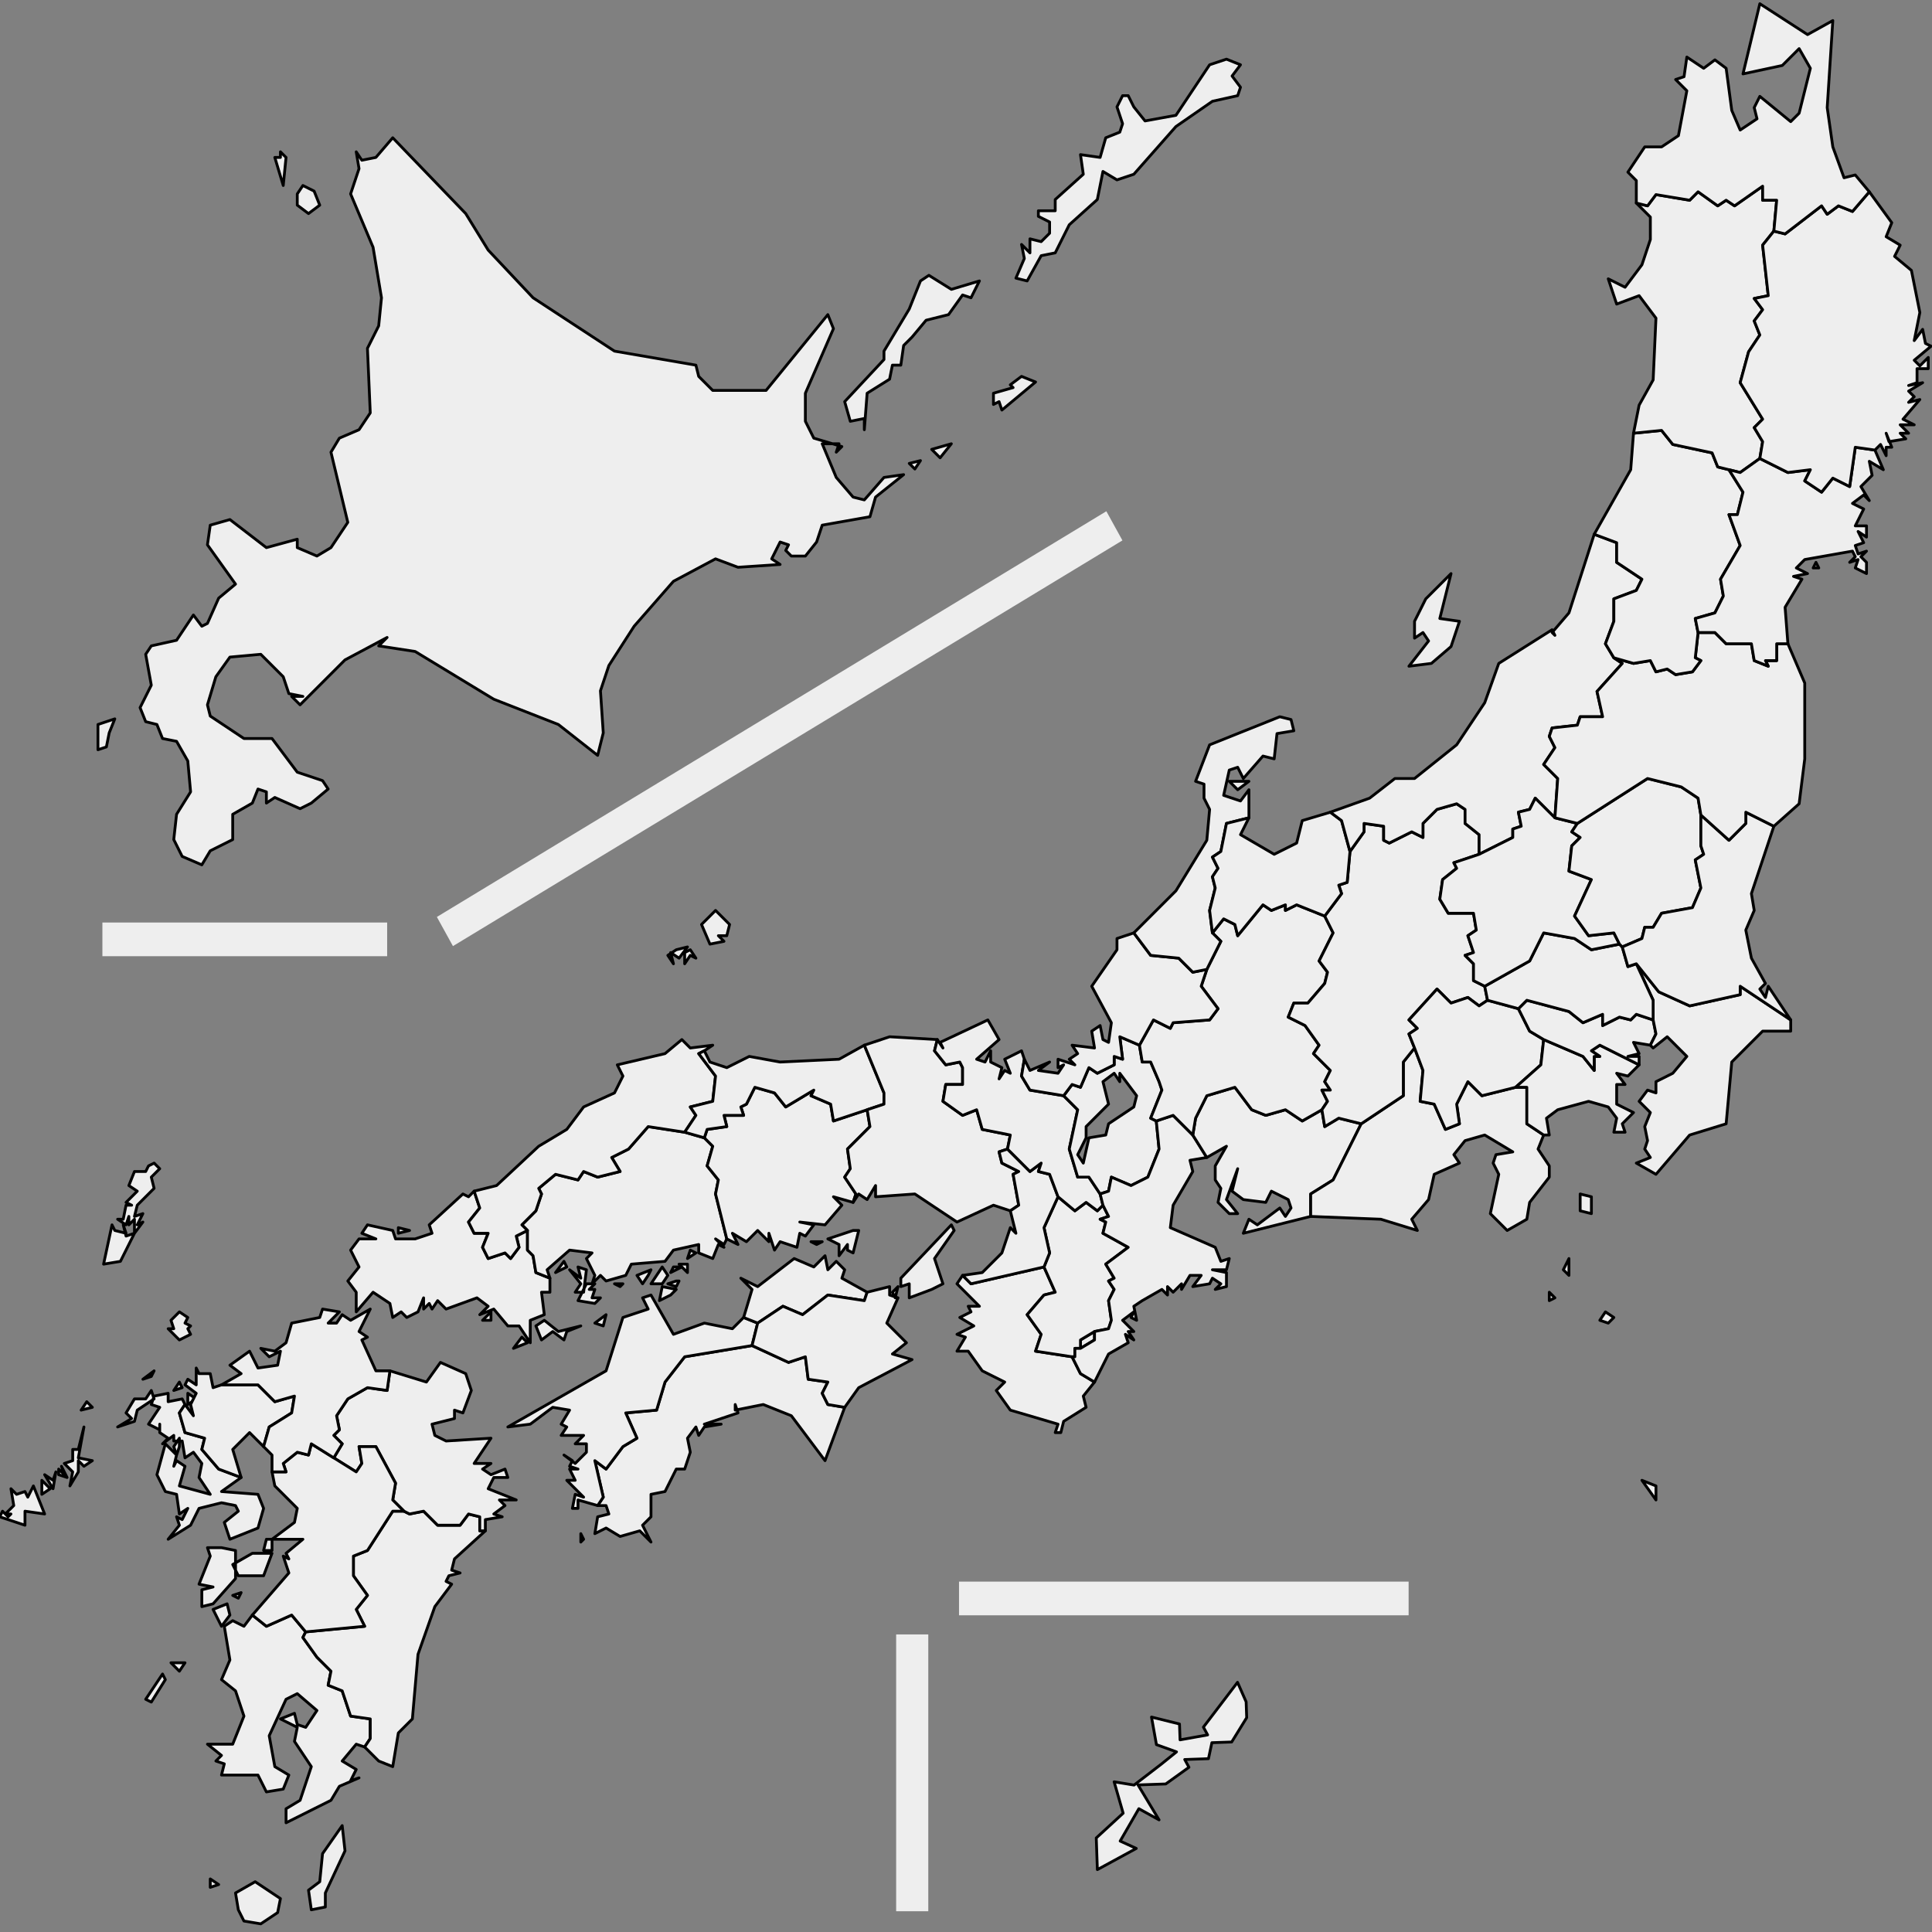 <?xml version="1.0" encoding="utf-8"?>
<svg class="geolonia-svg-map" viewBox="0 0 1000 1000" xmlns="http://www.w3.org/2000/svg">
  <rect x="0" y="0" width="1000" height="1000" fill="#808080" stroke="none"/>
  <title>Japanese Prefectures</title>
  <desc>Created by Geolonia (https://geolonia.com/).</desc>
  <g class="svg-map" transform="matrix(1.453, 0, 0, 1.453, -435.334, -216.945)">
    <g class="prefectures" transform="matrix(1, 0, 0, 1, 6, 18)">
      <g class="okinawa kyushu-okinawa prefecture" data-code="47" stroke-linejoin="round" transform="matrix(0.999, -0.035, 0.035, 0.999, 219.772, 844.318)" fill="#EEEEEE" fill-rule="nonzero" stroke="#000000" stroke-width="1.0">
        <title>沖縄 / Okinawa</title>
        <polygon points="490.301 -67.426 495.949 -71.662 488.889 -74.487 487.476 -84.372 497.361 -81.547 497.361 -75.899 507.247 -77.311 505.834 -80.135 518.544 -95.669 521.368 -88.608 521.368 -82.96 515.72 -74.487 508.659 -74.487 507.247 -68.838 498.774 -68.838 500.186 -66.014 491.713 -60.365 481.828 -60.365 488.889 -47.656 481.828 -51.892 474.767 -40.595 480.416 -37.77 466.294 -30.71 466.294 -42.007 476.179 -50.48 473.355 -61.777 480.416 -60.365" style=""/>
      </g>
      <g class="kagoshima kyushu kyushu-okinawa prefecture" data-code="46" stroke-linejoin="round" transform="matrix(1, 0, 0, 1, 345.51, -137.366)" fill="#EEEEEE" fill-rule="nonzero" stroke="#000000" stroke-width="1.0">
        <title>鹿児島 / Kagoshima</title>
        <polygon points="23 938 26 940 23 941"/>
        <polygon points="33 949 32 943 39 939 48 945 47 950 41 954 35 953"/>
        <polygon points="64 943 64 948 59 949 58 942 62 939 63 929 70 919 71 928"/>
        <polygon points="38 844 43 848 52 844 57 850 56 852 61 859 66 864 65 869 70 871 73 880 80 881 80 888 78 891 75 890 70 896 75 899 73 903 76 902 69 905 66 910 50 918 50 913 55 910 59 898 53 889 54 884 48 881 53 879 54 883 57 884 61 878 54 872 50 874 44 887 46 898 51 901 49 906 43 907 40 901 27 901 28 897 25 896 27 894 22 890 31 890 35 880 32 871 27 867 30 860 28 848 31 846 35 848"/>
        <polygon points="31 837 34 836 33 838"/>
        <polygon points="27 848 24 842 29 840 30 844"/>
        <polygon points="4 868 6 865 7 867 2 875 0 874"/>
        <polygon points="12 864 9 861 14 861"/>
      </g>
      <g class="miyazaki kyushu kyushu-okinawa prefecture" data-code="45" stroke-linejoin="round" transform="matrix(1, 0, 0, 1, 401.51, 669.634)" fill="#EEEEEE" fill-rule="nonzero" stroke="#000000" stroke-width="1.0">
        <title>宮崎 / Miyazaki</title>
        <polygon points="36 0 38 1 43 0 48 5 56 5 59 1 63 2 63 7 65 7 54 17 53 21 56 22 52 23 51 25 53 26 47 34 41 51 39 74 34 79 32 91 27 89 22 84 24 81 24 74 17 73 14 64 9 62 10 57 5 52 0 45 1 43 22 41 19 35 23 30 18 23 18 16 23 14 32 0"/>
      </g>
      <g class="oita kyushu kyushu-okinawa prefecture" data-code="44" stroke-linejoin="round" transform="matrix(1, 0, 0, 1, 412.51, 616.634)" fill="#EEEEEE" fill-rule="nonzero" stroke="#000000" stroke-width="1.0">
        <title>大分 / Oita</title>
        <polygon points="0 34 3 29 0 26 2 24 1 19 5 13 12 9 19 10 20 3 33 7 38 0 47 4 49 10 46 18 43 17 43 20 35 22 36 26 40 28 56 27 50 36 56 36 53 38 56 40 61 38 62 41 57 41 55 45 65 49 59 49 61 51 57 54 60 55 54 56 54 60 52 60 52 55 48 54 45 58 37 58 32 53 27 54 25 53 21 49 22 43 15 30 9 30 10 36 8 39"/>
      </g>
      <g class="kumamoto kyushu kyushu-okinawa prefecture" data-code="43" stroke-linejoin="round" transform="matrix(1, 0, 0, 1, 364.51, 645.634)" fill="#EEEEEE" fill-rule="nonzero" stroke="#000000" stroke-width="1.0">
        <title>熊本 / kumamoto</title>
        <path d="M8,37 L13,38 L13,48 L5,57 L1,58 L1,52 L5,51 L0,50 L4,40 L3,37 L8,37 Z M20,47 L14,47 L12,43 L19,39 L26,39 L23,47 L20,47 Z M24,34 L26,34 L26,38 L23,38 L24,34 Z M38,67 L33,61 L24,65 L19,61 L32,46 L30,40 L32,41 L31,39 L37,34 L26,34 L34,28 L35,23 L27,15 L26,10 L31,10 L30,7 L35,3 L39,4 L40,0 L48,5 L56,10 L58,7 L57,1 L63,1 L70,14 L69,20 L73,24 L69,24 L60,38 L55,40 L55,47 L60,54 L56,59 L59,65 L38,67 Z"/>
      </g>
      <g class="nagasaki kyushu kyushu-okinawa prefecture" data-code="42" stroke-linejoin="round" transform="matrix(1, 0, 0, 1, 293.51, 545.634)" fill="#EEEEEE" fill-rule="nonzero" stroke="#000000" stroke-width="1.0">
        <title>長崎 / Nagasaki</title>
        <path d="M53,1 L55,0 L57,2 L54,5 L55,9 L49,15 L48,19 L51,18 L49,22 L51,21 L48,25 L48,20 L46,22 L46,19 L45,22 L42,20 L44,20 L45,15 L47,15 L45,14 L49,10 L46,8 L48,3 L52,3 L53,1 Z M46,29 L43,35 L37,36 L40,22 L41,24 L45,25 L44,22 L45,26 L48,25 L46,29 Z M67,59 L68,61 L64,63 L60,59 L62,59 L61,56 L64,53 L67,55 L66,57 L68,58 L67,59 Z M28,110 L25,115 L26,110 L23,107 L26,106 L26,102 L28,102 L30,94 L28,105 L33,106 L30,108 L28,106 L28,110 Z M24,112 L21,111 L21,109 L23,111 L22,108 L24,112 Z M19,113 L20,110 L19,116 L16,111 L19,113 Z M6,118 L9,117 L10,119 L12,115 L16,125 L9,124 L9,129 L0,126 L1,124 L3,126 L4,125 L2,125 L5,122 L4,116 L6,118 Z M65,80 L62,81 L64,78 L65,80 Z M67,82 L70,84 L67,86 L67,82 Z M29,88 L31,85 L33,87 L29,88 Z M54,76 L51,77 L55,74 L54,76 Z M66,86 L64,89 L66,96 L73,98 L72,102 L78,109 L86,112 L79,117 L92,118 L94,123 L92,130 L82,134 L80,128 L85,124 L84,122 L79,121 L71,123 L68,129 L60,134 L64,129 L63,126 L65,127 L67,123 L64,125 L63,118 L59,117 L56,111 L59,100 L63,104 L62,108 L63,106 L66,108 L64,115 L75,118 L71,112 L72,107 L69,103 L66,105 L65,99 L62,99 L62,97 L58,100 L60,98 L57,96 L57,93 L57,95 L53,93 L57,87 L54,86 L55,83 L60,82 L60,85 L65,84 L66,86 Z M49,88 L48,92 L42,94 L47,91 L45,89 L48,84 L52,84 L54,81 L55,84 L49,88 Z M15,115 L15,113 L18,116 L15,118 L15,115 Z M64,101 L63,104 L62,101 L64,98 L64,101 Z"/>
      </g>
      <g class="saga kyushu kyushu-okinawa prefecture" data-code="41" stroke-linejoin="round" transform="matrix(1, 0, 0, 1, 357.51, 618.634)" fill="#EEEEEE" fill-rule="nonzero" stroke="#000000" stroke-width="1.0">
        <title>佐賀 / Saga</title>
        <polygon points="15 6 28 6 34 12 41 10 40 16 32 21 30 28 25 23 19 29 22 39 14 36 8 29 9 25 2 23 0 16 2 13 5 17 4 13 6 9 2 6 3 4 6 6 6 0 7 2 11 2 12 7"/>
      </g>
      <g class="fukuoka kyushu kyushu-okinawa prefecture" data-code="40" stroke-linejoin="round" transform="matrix(1, 0, 0, 1, 372.51, 597.634)" fill="#EEEEEE" fill-rule="nonzero" stroke="#000000" stroke-width="1.0">
        <title>福岡 / Fukuoka</title>
        <polygon points="40 53 32 48 31 52 27 51 22 55 23 58 18 58 18 52 15 49 17 42 25 37 26 31 19 33 13 27 0 27 7 23 3 20 10 15 13 21 20 20 21 15 17 17 14 14 19 15 23 12 25 5 35 3 36 0 42 1 38 5 41 5 43 2 46 4 53 0 49 8 52 10 50 11 55 22 60 22 59 29 52 28 45 32 41 38 42 43 40 45 43 48"/>
      </g>
      <g class="kochi shikoku prefecture" data-code="39" stroke-linejoin="round" transform="matrix(1, 0, 0, 1, 500.51, 610.634)" fill="#EEEEEE" fill-rule="nonzero" stroke="#000000" stroke-width="1.0">
        <title>高知 / Kochi</title>
        <path d="M61,0 L74,6 L80,4 L81,12 L88,13 L86,17 L88,21 L94,22 L87,41 L75,25 L65,21 L55,23 L55,21 L56,24 L44,28 L50,28 L44,29 L42,32 L41,29 L38,33 L39,38 L37,44 L34,44 L30,52 L25,53 L25,61 L22,64 L25,70 L21,66 L14,68 L9,65 L5,67 L6,61 L10,60 L9,57 L6,57 L8,54 L5,41 L9,44 L15,36 L20,33 L16,24 L27,23 L30,13 L37,4 L61,0 Z M1,69 L0,70 L0,67 L1,69 Z"/>
      </g>
      <g class="ehime shikoku prefecture" data-code="38" stroke-linejoin="round" transform="matrix(1, 0, 0, 1, 474.51, 582.634)" fill="#EEEEEE" fill-rule="nonzero" stroke="#000000" stroke-width="1.0">
        <title>愛媛 / Ehime</title>
        <path d="M34,21 L31,20 L35,17 L34,21 Z M55,6 L51,6 L55,0 L57,3 L55,6 Z M60,5 L61,5 L60,7 L57,6 L60,5 Z M58,10 L54,12 L55,7 L60,8 L58,10 Z M32,85 L25,83 L25,86 L23,86 L24,81 L27,82 L21,76 L24,76 L22,72 L25,72 L22,71 L23,69 L20,67 L24,70 L28,66 L28,63 L24,63 L27,60 L19,60 L21,57 L19,56 L22,51 L16,50 L8,56 L0,57 L35,37 L41,18 L50,15 L48,11 L51,10 L59,24 L70,20 L80,22 L84,18 L89,20 L87,28 L63,32 L56,41 L53,51 L42,52 L46,61 L41,64 L35,72 L31,69 L34,82 L32,85 Z"/>
      </g>
      <g class="kagawa shikoku prefecture" data-code="37" stroke-linejoin="round" transform="matrix(1, 0, 0, 1, 557.51, 569.634)" fill="#EEEEEE" fill-rule="nonzero" stroke="#000000" stroke-width="1.0">
        <title>香川 / Kagawa</title>
        <path d="M6,33 L1,31 L4,21 L0,17 L6,20 L19,10 L26,13 L30,9 L31,14 L34,11 L37,14 L36,17 L45,22 L44,25 L31,23 L22,30 L15,27 L6,33 Z M27,5 L25,4 L29,4 L27,5 Z M40,0 L42,0 L40,8 L38,7 L38,5 L35,9 L35,5 L31,3 L40,0 Z"/>
      </g>
      <g class="tokushima shikoku prefecture" data-code="36" stroke-linejoin="round" transform="matrix(1, 0, 0, 1, 561.51, 589.634)" fill="#EEEEEE" fill-rule="nonzero" stroke="#000000" stroke-width="1.0">
        <title>徳島 / Tokushima</title>
        <path d="M50,2 L52,0 L51,4 L50,2 Z M41,2 L49,0 L49,3 L52,4 L48,13 L55,20 L50,24 L57,26 L38,36 L33,43 L27,42 L25,38 L27,34 L20,33 L19,25 L13,27 L0,21 L2,13 L11,7 L18,10 L27,3 L40,5 L41,2 Z"/>
      </g>
      <g class="yamaguchi chugoku prefecture" data-code="35" stroke-linejoin="round" transform="matrix(1, 0, 0, 1, 417.51, 555.634)" fill="#EEEEEE" fill-rule="nonzero" stroke="#000000" stroke-width="1.0">
        <title>山口 / Yamaguchi</title>
        <path d="M45,0 L47,6 L43,11 L45,15 L50,15 L48,20 L50,24 L56,22 L58,24 L61,20 L60,16 L64,14 L64,21 L66,23 L67,29 L72,31 L72,36 L69,36 L70,44 L65,46 L65,54 L61,48 L57,48 L52,42 L47,44 L50,41 L46,38 L35,42 L32,39 L30,42 L29,40 L27,42 L27,38 L25,43 L21,45 L19,43 L16,45 L15,40 L9,36 L3,43 L3,36 L0,32 L4,27 L1,21 L4,17 L10,17 L5,15 L7,12 L16,14 L17,17 L24,17 L30,15 L29,12 L41,1 L43,2 L45,0 Z M64,54 L59,56 L62,52 L64,54 Z M75,50 L83,48 L78,50 L77,53 L73,50 L69,53 L67,48 L70,46 L75,50 Z M18,15 L18,13 L22,14 L18,15 Z M51,46 L48,46 L51,43 L51,46 Z"/>
      </g>
      <g class="hiroshima chugoku prefecture" data-code="34" stroke-linejoin="round" transform="matrix(1, 0, 0, 1, 479.51, 532.634)" fill="#EEEEEE" fill-rule="nonzero" stroke="#000000" stroke-width="1.0">
        <title>広島 / Hiroshima</title>
        <path d="M73,40 L72,42 L69,40 L72,43 L70,42 L68,47 L63,45 L63,42 L54,44 L51,48 L39,49 L37,53 L30,55 L28,53 L25,56 L26,53 L23,47 L25,45 L17,44 L9,51 L10,54 L5,52 L4,46 L2,44 L2,37 L0,35 L5,30 L7,24 L6,22 L12,17 L20,19 L22,16 L27,18 L35,16 L32,11 L38,8 L45,0 L58,2 L65,4 L68,7 L66,14 L70,19 L69,24 L73,40 Z M45,53 L43,56 L41,53 L46,51 L45,53 Z M21,54 L20,50 L23,51 L22,59 L19,59 L21,56 L17,51 L21,54 Z M15,48 L16,50 L12,52 L15,48 Z M35,57 L33,56 L36,56 L35,57 Z M24,58 L26,58 L25,61 L28,61 L26,63 L20,62 L23,56 L26,56 L24,58 Z M59,49 L59,52 L56,49 L59,49 Z M57,50 L53,52 L54,50 L57,50 Z M60,44 L62,45 L59,47 L60,44 Z"/>
      </g>
      <g class="okayama chugoku prefecture" data-code="33" stroke-linejoin="round" transform="matrix(1, 0, 0, 1, 544.51, 518.634)" fill="#EEEEEE" fill-rule="nonzero" stroke="#000000" stroke-width="1.0">
        <title>岡山 / Okayama</title>
        <polygon points="58 8 59 14 51 22 52 29 50 32 54 38 53 41 46 39 49 42 43 49 34 48 39 49 36 53 34 52 33 57 27 55 25 58 23 52 23 55 19 51 15 55 10 52 12 56 8 54 4 38 5 33 1 28 3 21 0 18 1 15 8 14 7 10 14 10 13 7 15 6 18 0 25 2 29 7 39 1 38 3 45 6 46 12"/>
      </g>
      <g class="shimane chugoku prefecture" data-code="32" stroke-linejoin="round" transform="matrix(1, 0, 0, 1, 460.51, 455.634)" fill="#EEEEEE" fill-rule="nonzero" stroke="#000000" stroke-width="1.0">
        <title>島根 / Shimane</title>
        <path d="M74,14 L78,13 L75,17 L72,15 L73,19 L71,16 L74,14 Z M79,16 L77,19 L77,15 L79,14 L81,17 L79,16 Z M83,5 L88,0 L93,5 L92,9 L89,9 L91,11 L86,12 L83,5 Z M2,100 L10,98 L25,84 L35,78 L41,70 L52,65 L55,59 L53,55 L70,51 L76,46 L79,49 L87,48 L84,50 L82,51 L88,59 L87,68 L79,70 L81,73 L77,79 L64,77 L57,85 L51,88 L54,93 L46,95 L41,93 L39,96 L31,94 L25,99 L26,101 L24,107 L19,112 L21,114 L17,116 L18,120 L15,124 L13,122 L7,124 L5,120 L7,115 L2,115 L0,111 L4,106 L2,100 Z"/>
      </g>
      <g class="tottori chugoku prefecture" data-code="31" stroke-linejoin="round" transform="matrix(1, 0, 0, 1, 537.51, 503.634)" fill="#EEEEEE" fill-rule="nonzero" stroke="#000000" stroke-width="1.0">
        <title>鳥取 / Tottori</title>
        <polygon points="7 33 0 31 4 25 2 22 10 20 11 11 5 3 7 2 9 6 15 8 23 4 34 6 55 5 64 0 71 17 71 21 65 23 53 27 52 21 45 18 46 16 36 22 32 17 25 15 22 21 20 22 21 25 14 25 15 29 8 30"/>
      </g>
      <g class="wakayama kinki prefecture" data-code="30" stroke-linejoin="round" transform="matrix(1, 0, 0, 1, 634.51, 582.634)" fill="#EEEEEE" fill-rule="nonzero" stroke="#000000" stroke-width="1.0">
        <title>和歌山 / Wakayama</title>
        <path d="M41,32 L44,38 L49,41 L45,46 L46,50 L38,55 L37,59 L35,59 L36,56 L19,51 L14,44 L17,41 L9,37 L4,30 L0,30 L3,25 L0,24 L6,21 L1,18 L5,16 L4,14 L8,14 L0,6 L2,3 L5,6 L31,0 L35,9 L31,10 L25,17 L30,24 L28,30 L41,32 Z M49,23 L49,26 L44,29 L44,26 L49,23 Z"/>
      </g>
      <g class="nara kinki prefecture" data-code="29" stroke-linejoin="round" transform="matrix(1, 0, 0, 1, 659.51, 557.634)" fill="#EEEEEE" fill-rule="nonzero" stroke="#000000" stroke-width="1.0">
        <title>奈良 / Nara</title>
        <polygon points="24 48 19 51 19 54 17 54 17 57 16 57 3 55 5 49 0 42 6 35 10 34 6 25 8 20 6 11 11 0 17 5 21 2 25 5 27 3 29 7 26 8 28 9 27 13 36 18 28 24 31 29 29 30 31 33 29 37 30 44 29 47"/>
      </g>
      <g class="hyogo kinki prefecture" data-code="28" stroke-linejoin="round" transform="matrix(1, 0, 0, 1, 594.51, 500.634)" fill="#EEEEEE" fill-rule="nonzero" stroke="#000000" stroke-width="1.0">
        <title>兵庫 / Hyogo</title>
        <path d="M31,90 L23,93 L23,88 L20,89 L20,86 L38,67 L39,69 L32,79 L35,88 L31,90 Z M3,59 L4,56 L0,50 L2,47 L1,40 L9,32 L8,26 L14,24 L14,20 L7,3 L16,0 L33,1 L32,5 L36,10 L41,9 L42,11 L42,17 L36,17 L35,23 L42,28 L47,26 L49,33 L59,35 L58,40 L55,41 L56,45 L62,48 L60,49 L62,60 L59,62 L53,60 L40,66 L25,56 L11,57 L11,53 L8,58 L5,56 L3,59 Z"/>
      </g>
      <g class="osaka kinki prefecture" data-code="27" stroke-linejoin="round" transform="matrix(1, 0, 0, 1, 636.51, 540.634)" fill="#EEEEEE" fill-rule="nonzero" stroke="#000000" stroke-width="1.0">
        <title>大阪 / Osaka</title>
        <polygon points="16 0 24 8 28 5 27 8 31 9 34 17 29 28 31 37 29 42 3 48 0 45 7 44 14 37 17 28 19 30 17 22 20 20 18 9 20 8 14 5 13 1"/>
      </g>
      <g class="kyoto kinki prefecture" data-code="26" stroke-linejoin="round" transform="matrix(1, 0, 0, 1, 626.51, 494.634)" fill="#EEEEEE" fill-rule="nonzero" stroke="#000000" stroke-width="1.0">
        <title>京都 / Kyoto</title>
        <polygon points="44 63 41 55 37 54 38 51 34 54 26 46 27 41 17 39 15 32 10 34 3 29 4 23 10 23 10 17 9 15 4 16 0 11 1 7 3 10 2 8 19 0 23 7 15 14 18 15 20 11 20 15 24 17 23 21 25 18 27 19 25 14 31 11 32 14 31 20 34 25 46 27 51 32 48 46 51 56 55 56 59 62 60 66 58 68 54 65 50 68"/>
      </g>
      <g class="shiga kinki prefecture" data-code="25" stroke-linejoin="round" transform="matrix(1, 0, 0, 1, 672.51, 500.634)" fill="#EEEEEE" fill-rule="nonzero" stroke="#000000" stroke-width="1.0">
        <title>滋賀 / Shiga</title>
        <path d="M20,0 L27,3 L28,9 L31,9 L34,16 L35,19 L31,29 L33,30 L34,40 L30,50 L24,53 L17,50 L16,55 L13,56 L9,50 L5,50 L2,40 L5,26 L0,21 L3,17 L6,18 L9,11 L12,13 L18,10 L18,7 L21,8 L20,0 Z M20,13 L20,16 L18,13 L14,16 L16,24 L8,32 L8,36 L5,42 L7,45 L9,36 L15,35 L16,31 L25,25 L26,21 L20,13 Z"/>
      </g>
      <g class="mie kinki prefecture" data-code="24" stroke-linejoin="round" transform="matrix(1, 0, 0, 1, 675.51, 528.634)" fill="#EEEEEE" fill-rule="nonzero" stroke="#000000" stroke-width="1.0">
        <title>三重 / Mie</title>
        <polygon points="8 95 3 92 0 86 1 86 1 83 3 83 8 80 8 77 13 76 14 73 13 66 15 62 13 59 15 58 12 53 20 47 11 42 12 38 10 37 13 36 11 32 10 28 13 27 14 22 21 25 27 22 31 12 30 2 36 0 43 7 48 15 42 16 43 20 36 32 35 40 51 47 53 52 56 51 55 55 50 55 55 56 55 61 51 62 53 60 50 58 49 60 43 61 46 57 42 57 39 62 39 60 36 63 34 61 34 64 32 62 25 66 22 68 23 73 21 72 22 70 18 73 22 77 20 77 22 80 19 78 20 81 13 85"/>
      </g>
      <g class="aichi chubu prefecture" data-code="23" stroke-linejoin="round" transform="matrix(1, 0, 0, 1, 718.51, 518.634)" fill="#EEEEEE" fill-rule="nonzero" stroke="#000000" stroke-width="1.0">
        <title>愛知 / Aichi</title>
        <polygon points="42 46 18 52 20 47 23 49 31 43 33 46 35 43 34 40 28 37 26 41 18 40 14 37 16 29 12 40 16 45 13 45 9 41 10 36 8 33 8 28 12 21 5 25 0 17 1 11 5 3 15 0 21 8 26 10 33 8 39 12 46 8 47 14 52 11 60 13 50 33 42 38"/>
      </g>
      <g class="shizuoka chubu prefecture" data-code="22" stroke-linejoin="round" transform="matrix(1, 0, 0, 1, 760.51, 504.634)" fill="#EEEEEE" fill-rule="nonzero" stroke="#000000" stroke-width="1.0">
        <title>静岡 / Shizuoka</title>
        <polygon points="73 14 77 14 77 27 83 31 81 36 85 42 85 46 78 55 77 61 70 65 64 59 67 45 65 41 66 38 72 37 62 31 55 33 51 38 53 41 44 45 42 54 36 61 38 65 25 61 0 60 0 52 8 47 18 27 33 17 33 5 37 0 40 8 39 19 44 20 48 29 53 27 52 20 56 12 61 17"/>
      </g>
      <g class="gifu chubu prefecture" data-code="21" stroke-linejoin="round" transform="matrix(1, 0, 0, 1, 699.51, 453.634)" fill="#EEEEEE" fill-rule="nonzero" stroke="#000000" stroke-width="1.0">
        <title>岐阜 / Gifu</title>
        <polygon points="66 4 69 10 64 20 67 24 66 28 60 35 55 35 53 40 59 43 64 50 62 53 68 59 66 63 68 66 65 66 67 70 65 73 58 77 52 73 45 75 40 73 34 65 24 68 20 76 19 82 12 75 6 77 4 76 8 66 7 63 4 56 1 56 0 50 5 41 11 44 12 42 25 41 28 37 22 29 24 23 29 13 26 10 30 5 34 7 35 11 44 0 47 2 52 0 52 2 56 0"/>
      </g>
      <g class="nagano chubu prefecture" data-code="20" stroke-linejoin="round" transform="matrix(1, 0, 0, 1, 752.51, 417.634)" fill="#EEEEEE" fill-rule="nonzero" stroke="#000000" stroke-width="1.0">
        <title>長野 / Nagano</title>
        <polygon points="68 18 59 21 60 23 55 27 54 34 57 39 66 39 67 45 64 47 66 53 63 54 66 57 66 63 70 65 71 70 68 72 64 69 58 71 53 66 43 77 46 80 43 82 45 87 41 92 41 104 26 114 18 112 13 115 12 109 14 106 12 102 15 102 13 99 15 95 9 89 11 86 6 79 0 76 2 71 7 71 13 64 14 60 11 56 16 46 13 40 19 32 18 29 21 28 22 17 27 10 27 7 34 8 34 13 36 14 44 10 48 12 48 7 53 2 60 0 63 2 63 7 68 11"/>
      </g>
      <g class="yamanashi chubu prefecture" data-code="19" stroke-linejoin="round" transform="matrix(1, 0, 0, 1, 795.51, 483.634)" fill="#EEEEEE" fill-rule="nonzero" stroke="#000000" stroke-width="1.0">
        <title>山梨 / Yamanashi</title>
        <polygon points="2 21 0 16 3 14 0 11 10 0 15 5 21 3 25 6 28 4 39 7 43 15 48 18 47 27 38 35 26 38 21 33 17 41 18 48 13 50 9 41 4 40 5 29"/>
      </g>
      <g class="fukui chubu prefecture" data-code="18" stroke-linejoin="round" transform="matrix(1, 0, 0, 1, 657.51, 463.634)" fill="#EEEEEE" fill-rule="nonzero" stroke="#000000" stroke-width="1.0">
        <title>福井 / Fukui</title>
        <polygon points="40 0 46 8 56 9 61 14 66 13 64 19 70 27 67 31 54 32 53 34 47 31 42 40 35 37 36 45 33 44 33 47 27 50 24 48 21 55 18 54 15 58 3 56 0 51 1 45 3 49 10 46 6 49 13 50 15 47 13 48 13 45 19 47 17 45 20 43 18 40 26 41 25 35 28 33 29 38 31 39 32 32 25 19 34 6 34 2"/>
      </g>
      <g class="ishikawa chubu prefecture" data-code="17" stroke-linejoin="round" transform="matrix(1, 0, 0, 1, 697.51, 386.634)" fill="#EEEEEE" fill-rule="nonzero" stroke="#000000" stroke-width="1.0">
        <title>石川 / Ishikawa</title>
        <path d="M37,26 L34,23 L41,23 L37,26 Z M28,77 L31,80 L26,90 L21,91 L16,86 L6,85 L0,77 L15,62 L26,44 L27,33 L25,29 L25,24 L22,23 L27,10 L52,0 L56,1 L57,5 L51,6 L50,15 L46,14 L39,22 L37,18 L34,19 L32,28 L38,30 L41,26 L41,36 L33,38 L31,48 L28,50 L30,54 L28,57 L29,61 L27,69 L28,77 Z"/>
      </g>
      <g class="toyama chubu prefecture" data-code="16" stroke-linejoin="round" transform="matrix(1, 0, 0, 1, 724.51, 420.634)" fill="#EEEEEE" fill-rule="nonzero" stroke="#000000" stroke-width="1.0">
        <title>富山 / Toyama</title>
        <polygon points="41 37 31 33 27 35 27 33 22 35 19 33 10 44 9 40 5 38 1 43 0 35 2 27 1 23 3 20 1 16 4 14 6 4 14 2 11 8 23 15 31 11 33 3 43 0 47 3 50 14 49 25 46 26 47 29"/>
      </g>
      <g class="niigata chubu prefecture" data-code="15" stroke-linejoin="round" transform="matrix(1, 0, 0, 1, 767.51, 321.634)" fill="#EEEEEE" fill-rule="nonzero" stroke="#000000" stroke-width="1.0">
        <title>新潟 / Niigata</title>
        <path d="M7,113 L4,102 L0,99 L14,94 L23,87 L30,87 L45,75 L55,60 L60,46 L79,34 L80,36 L79,35 L85,28 L94,0 L102,3 L102,10 L111,16 L109,20 L101,23 L101,31 L98,39 L101,44 L104,46 L95,56 L97,65 L89,65 L88,68 L79,69 L78,72 L80,76 L76,82 L81,87 L80,101 L73,94 L71,98 L67,99 L68,104 L65,105 L65,108 L53,114 L53,107 L48,103 L48,98 L45,96 L38,98 L33,103 L33,108 L29,106 L21,110 L19,109 L19,104 L12,103 L12,106 L7,113 Z M36,46 L28,47 L35,38 L33,35 L30,37 L30,31 L34,23 L43,14 L39,30 L46,31 L43,40 L36,46 Z"/>
      </g>
      <g class="kanagawa kanto prefecture" data-code="14" stroke-linejoin="round" transform="matrix(1, 0, 0, 1, 833.51, 501.634)" fill="#EEEEEE" fill-rule="nonzero" stroke="#000000" stroke-width="1.0">
        <title>神奈川 / Kanagawa</title>
        <polygon points="10 0 24 6 28 11 28 6 30 6 27 4 30 2 44 9 40 13 36 12 39 16 36 16 36 23 42 26 38 30 39 33 35 33 36 28 33 24 26 22 15 25 11 28 12 34 10 34 4 30 4 17 0 17 9 9"/>
      </g>
      <g class="tokyo kanto prefecture" data-code="13" stroke-linejoin="round" transform="matrix(1, 0, 0, 1, 834.51, 487.634)" fill="#EEEEEE" fill-rule="nonzero" stroke="#000000" stroke-width="1.0">
        <title>東京 / Tokyo</title>
        <path d="M49,173 L49,178 L44,171 L49,173 Z M34,113 L32,115 L29,114 L31,111 L34,113 Z M11,104 L13,106 L11,107 L11,104 Z M18,98 L16,96 L18,92 L18,98 Z M22,75 L22,69 L26,70 L26,76 L22,75 Z M48,7 L49,12 L47,16 L41,15 L43,19 L39,20 L43,20 L43,23 L29,16 L26,18 L29,20 L27,20 L27,25 L23,20 L9,14 L4,11 L0,3 L3,0 L18,4 L23,8 L30,5 L30,9 L36,6 L40,7 L42,5 L48,7 Z"/>
      </g>
      <g class="chiba kanto prefecture" data-code="12" stroke-linejoin="round" transform="matrix(1, 0, 0, 1, 876.51, 474.634)" fill="#EEEEEE" fill-rule="nonzero" stroke="#000000" stroke-width="1.0">
        <title>千葉 / Chiba</title>
        <polygon points="5 29 7 25 6 20 6 13 0 0 8 10 19 15 37 11 37 8 55 20 55 24 45 24 34 35 32 57 19 61 7 75 0 71 5 69 3 66 4 63 3 58 5 53 1 49 4 45 7 46 7 42 13 39 18 33 11 26 6 30"/>
      </g>
      <g class="saitama kanto prefecture" data-code="11" stroke-linejoin="round" transform="matrix(1, 0, 0, 1, 822.51, 463.634)" fill="#EEEEEE" fill-rule="nonzero" stroke="#000000" stroke-width="1.0">
        <title>埼玉 / Saitama</title>
        <polygon points="48 4 49 5 51 12 54 11 54 11 60 24 60 31 54 29 52 31 48 30 42 33 42 29 35 32 30 28 15 24 12 27 1 24 0 19 16 10 21 0 32 2 38 6"/>
      </g>
      <g class="gunma kanto prefecture" data-code="10" stroke-linejoin="round" transform="matrix(1, 0, 0, 1, 806.51, 415.634)" fill="#EEEEEE" fill-rule="nonzero" stroke="#000000" stroke-width="1.0">
        <title>群馬 / Gunma</title>
        <polygon points="64 52 54 54 48 50 37 48 32 58 16 67 12 65 12 59 9 56 12 55 10 49 13 47 12 41 3 41 0 36 1 29 6 25 5 23 14 20 26 14 26 11 29 10 28 5 32 4 34 0 41 7 49 9 47 12 50 14 47 17 46 26 54 29 48 42 53 49 62 48"/>
      </g>
      <g class="tochigi kanto prefecture" data-code="09" stroke-linejoin="round" transform="matrix(1, 0, 0, 1, 852.51, 408.634)" fill="#EEEEEE" fill-rule="nonzero" stroke="#000000" stroke-width="1.0">
        <title>栃木 / Tochigi</title>
        <polygon points="19 60 18 59 16 55 7 56 2 49 8 36 0 33 1 24 4 21 1 19 3 16 28 0 40 3 46 7 47 13 47 24 48 27 45 29 47 39 44 46 33 48 30 53 27 53 26 57"/>
      </g>
      <g class="ibaraki kanto prefecture" data-code="08" stroke-linejoin="round" transform="matrix(1, 0, 0, 1, 871.51, 420.634)" fill="#EEEEEE" fill-rule="nonzero" stroke="#000000" stroke-width="1.0">
        <title>茨城 / Ibaraki</title>
        <polygon points="5 54 5 54 2 55 0 48 7 45 8 41 11 41 14 36 25 34 28 27 26 17 29 15 28 12 28 1 38 10 44 4 44 0 54 5 46 29 47 35 44 42 46 52 51 61 49 63 51 66 52 62 60 74 42 62 42 65 24 69 13 64"/>
      </g>
      <g class="fukushima tohoku prefecture" data-code="07" stroke-linejoin="round" transform="matrix(1, 0, 0, 1, 843.51, 356.634)" fill="#EEEEEE" fill-rule="nonzero" stroke="#000000" stroke-width="1.0">
        <title>福島 / Fukushima</title>
        <polygon points="82 69 72 64 72 68 66 74 56 65 55 59 49 55 37 52 12 68 4 66 5 52 0 47 4 41 2 37 3 34 12 33 13 30 21 30 19 21 28 11 25 9 32 11 38 10 40 14 44 13 47 15 53 14 56 10 54 9 55 0 61 0 65 4 74 4 75 10 80 12 79 10 83 10 83 4 87 4 93 18 93 45 91 61"/>
      </g>
      <g class="yamagata tohoku prefecture" data-code="06" stroke-linejoin="round" transform="matrix(1, 0, 0, 1, 861.51, 284.634)" fill="#EEEEEE" fill-rule="nonzero" stroke="#000000" stroke-width="1.0">
        <title>山形 / Yamagata</title>
        <polygon points="14 1 24 0 28 5 42 8 44 13 48 14 53 22 51 30 48 30 52 41 45 53 46 59 43 65 36 67 37 72 36 81 38 82 35 86 29 87 26 85 22 86 20 82 14 83 7 81 4 76 7 68 7 60 15 57 17 53 8 47 8 40 0 37 13 14"/>
      </g>
      <g class="akita tohoku prefecture" data-code="05" stroke-linejoin="round" transform="matrix(1, 0, 0, 1, 866.51, 197.634)" fill="#EEEEEE" fill-rule="nonzero" stroke="#000000" stroke-width="1.0">
        <title>秋田 / Akita</title>
        <polygon points="54 97 47 102 43 101 39 100 37 95 23 92 19 87 9 88 11 78 16 69 17 47 11 39 3 42 0 33 6 36 12 28 15 19 15 11 10 6 14 7 17 3 29 5 32 2 39 7 42 5 45 7 55 0 55 5 60 5 59 16 55 21 57 39 52 40 55 44 52 48 54 53 50 59 47 70 55 83 52 86 55 91"/>
      </g>
      <g class="miyagi tohoku prefecture" data-code="04" stroke-linejoin="round" transform="matrix(1, 0, 0, 1, 897.51, 290.634)" fill="#EEEEEE" fill-rule="nonzero" stroke="#000000" stroke-width="1.0">
        <title>宮城 / Miyagi</title>
        <path d="M33,70 L29,70 L29,76 L25,76 L26,78 L21,76 L20,70 L11,70 L7,66 L1,66 L0,61 L7,59 L10,53 L9,47 L16,35 L12,24 L15,24 L17,16 L12,8 L16,9 L23,4 L33,9 L41,8 L39,12 L45,16 L49,11 L55,14 L57,0 L64,1 L67,8 L62,5 L63,10 L59,14 L62,19 L60,17 L56,20 L60,22 L57,28 L61,28 L61,32 L58,30 L60,34 L57,35 L58,38 L61,37 L59,39 L61,41 L61,45 L57,43 L58,40 L55,41 L57,39 L56,37 L39,40 L36,43 L40,45 L35,46 L38,47 L32,57 L33,70 Z M43,41 L44,43 L42,43 L43,41 Z"/>
      </g>
      <g class="iwate tohoku prefecture" data-code="03" stroke-linejoin="round" transform="matrix(1, 0, 0, 1, 913.51, 199.634)" fill="#EEEEEE" fill-rule="nonzero" stroke="#000000" stroke-width="1.0">
        <title>岩手 / Iwate</title>
        <polygon points="48 92 41 91 39 105 33 102 29 107 23 103 25 99 17 100 7 95 8 89 5 84 8 81 0 68 3 57 7 51 5 46 8 42 5 38 10 37 8 19 12 14 16 15 29 5 31 8 35 5 40 7 46 0 54 11 52 16 57 19 55 23 61 28 64 43 62 53 65 49 66 54 68 55 62 60 64 62 67 59 67 63 63 63 63 68 60 69 65 68 60 71 62 73 60 75 64 74 58 81 62 83 57 83 60 86 57 86 59 88 53 89 52 86 54 91 52 91 52 94 50 90"/>
      </g>
      <g class="aomori tohoku prefecture" data-code="02" stroke-linejoin="round" transform="matrix(1, 0, 0, 1, 873.51, 132.634)" fill="#EEEEEE" fill-rule="nonzero" stroke="#000000" stroke-width="1.0">
        <title>青森 / Aomori</title>
        <polygon points="3 71 3 63 0 60 6 51 12 51 18 47 21 31 17 27 20 26 21 19 27 23 31 20 35 23 37 38 40 45 46 41 45 37 47 33 58 42 61 39 65 23 61 16 55 22 41 25 47 0 64 11 73 6 71 37 73 51 77 62 81 61 86 67 80 74 75 72 71 75 69 72 56 82 52 81 53 70 48 70 48 65 38 72 35 70 32 72 25 67 22 70 10 68 7 72"/>
      </g>
      <g class="hokkaido prefecture" data-code="01" stroke-linejoin="round" transform="matrix(1, 0, 0, 1, 328.507, 152.387)" fill="#EEEEEE" fill-rule="nonzero" stroke="#000000" stroke-width="1.0">
        <title>北海道 / Hokkaido</title>
        <path d="M4,240 L3,245 L0,246 L0,237 L6,235 L4,240 Z M33,261 L32,250 L28,243 L23,242 L21,237 L17,236 L15,231 L19,223 L17,212 L19,209 L28,207 L34,198 L37,202 L39,201 L43,192 L49,187 L39,173 L40,166 L47,164 L60,174 L71,171 L71,174 L78,177 L83,174 L89,165 L83,140 L86,135 L93,132 L97,126 L96,103 L100,95 L101,85 L98,67 L90,48 L93,39 L92,33 L94,36 L99,35 L105,28 L131,55 L139,68 L155,85 L184,104 L213,109 L214,113 L219,118 L238,118 L260,91 L262,96 L252,119 L252,129 L255,135 L265,138 L263,140 L264,137 L258,137 L263,149 L269,156 L273,157 L280,149 L287,148 L277,156 L275,163 L258,166 L256,172 L252,177 L247,177 L245,175 L246,173 L243,172 L240,178 L243,180 L228,181 L220,178 L205,186 L191,202 L182,216 L179,225 L180,240 L178,248 L164,237 L141,228 L113,211 L100,209 L103,206 L88,214 L72,230 L69,227 L73,227 L68,226 L66,220 L58,212 L47,213 L42,220 L39,230 L40,234 L52,242 L62,242 L71,254 L80,257 L82,260 L76,265 L72,267 L63,263 L60,265 L60,261 L57,260 L55,265 L48,269 L48,278 L40,282 L37,287 L30,284 L27,278 L28,269 L33,261 Z M71,48 L73,45 L77,47 L79,52 L75,55 L71,52 L71,48 Z M65,35 L65,33 L67,35 L66,45 L63,35 L65,35 Z M369,17 L367,13 L365,13 L363,17 L365,23 L364,26 L359,28 L357,35 L350,34 L351,41 L341,50 L341,54 L335,54 L335,56 L339,58 L339,62 L336,65 L332,64 L332,69 L329,66 L330,71 L327,78 L331,79 L336,70 L341,69 L346,59 L356,50 L358,40 L363,43 L369,41 L384,24 L397,15 L406,13 L407,10 L404,6 L407,2 L402,0 L396,2 L384,20 L373,22 L369,17 Z M290,99 L295,93 L303,91 L308,84 L311,85 L314,79 L304,82 L296,77 L293,79 L289,89 L280,104 L280,107 L266,122 L268,129 L273,128 L273,132 L274,119 L282,114 L283,109 L286,109 L287,102 L290,99 Z M322,125 L334,115 L329,113 L325,116 L326,117 L319,119 L319,123 L321,122 L322,125 Z M300,142 L304,137 L297,139 L300,142 Z M291,146 L293,143 L289,144 L291,146 Z"/>
      </g>
    </g>
    <g class="boundary-line" stroke="#EEEEEE" stroke-width="12" stroke-linejoin="round" style="" transform="matrix(0.954, 0, 0, 1, 15.739, 0)">
      <line x1="463.689" y1="481.145" x2="713.674" y2="336.624"/>
      <line x1="442.125" y1="483.932" x2="335.796" y2="483.932"/>
      <line x1="638.184" y1="830.143" x2="638.184" y2="731.541"/>
      <line x1="655.658" y1="718.715" x2="823.545" y2="718.715" style=""/>
    </g>
  </g>
</svg>
